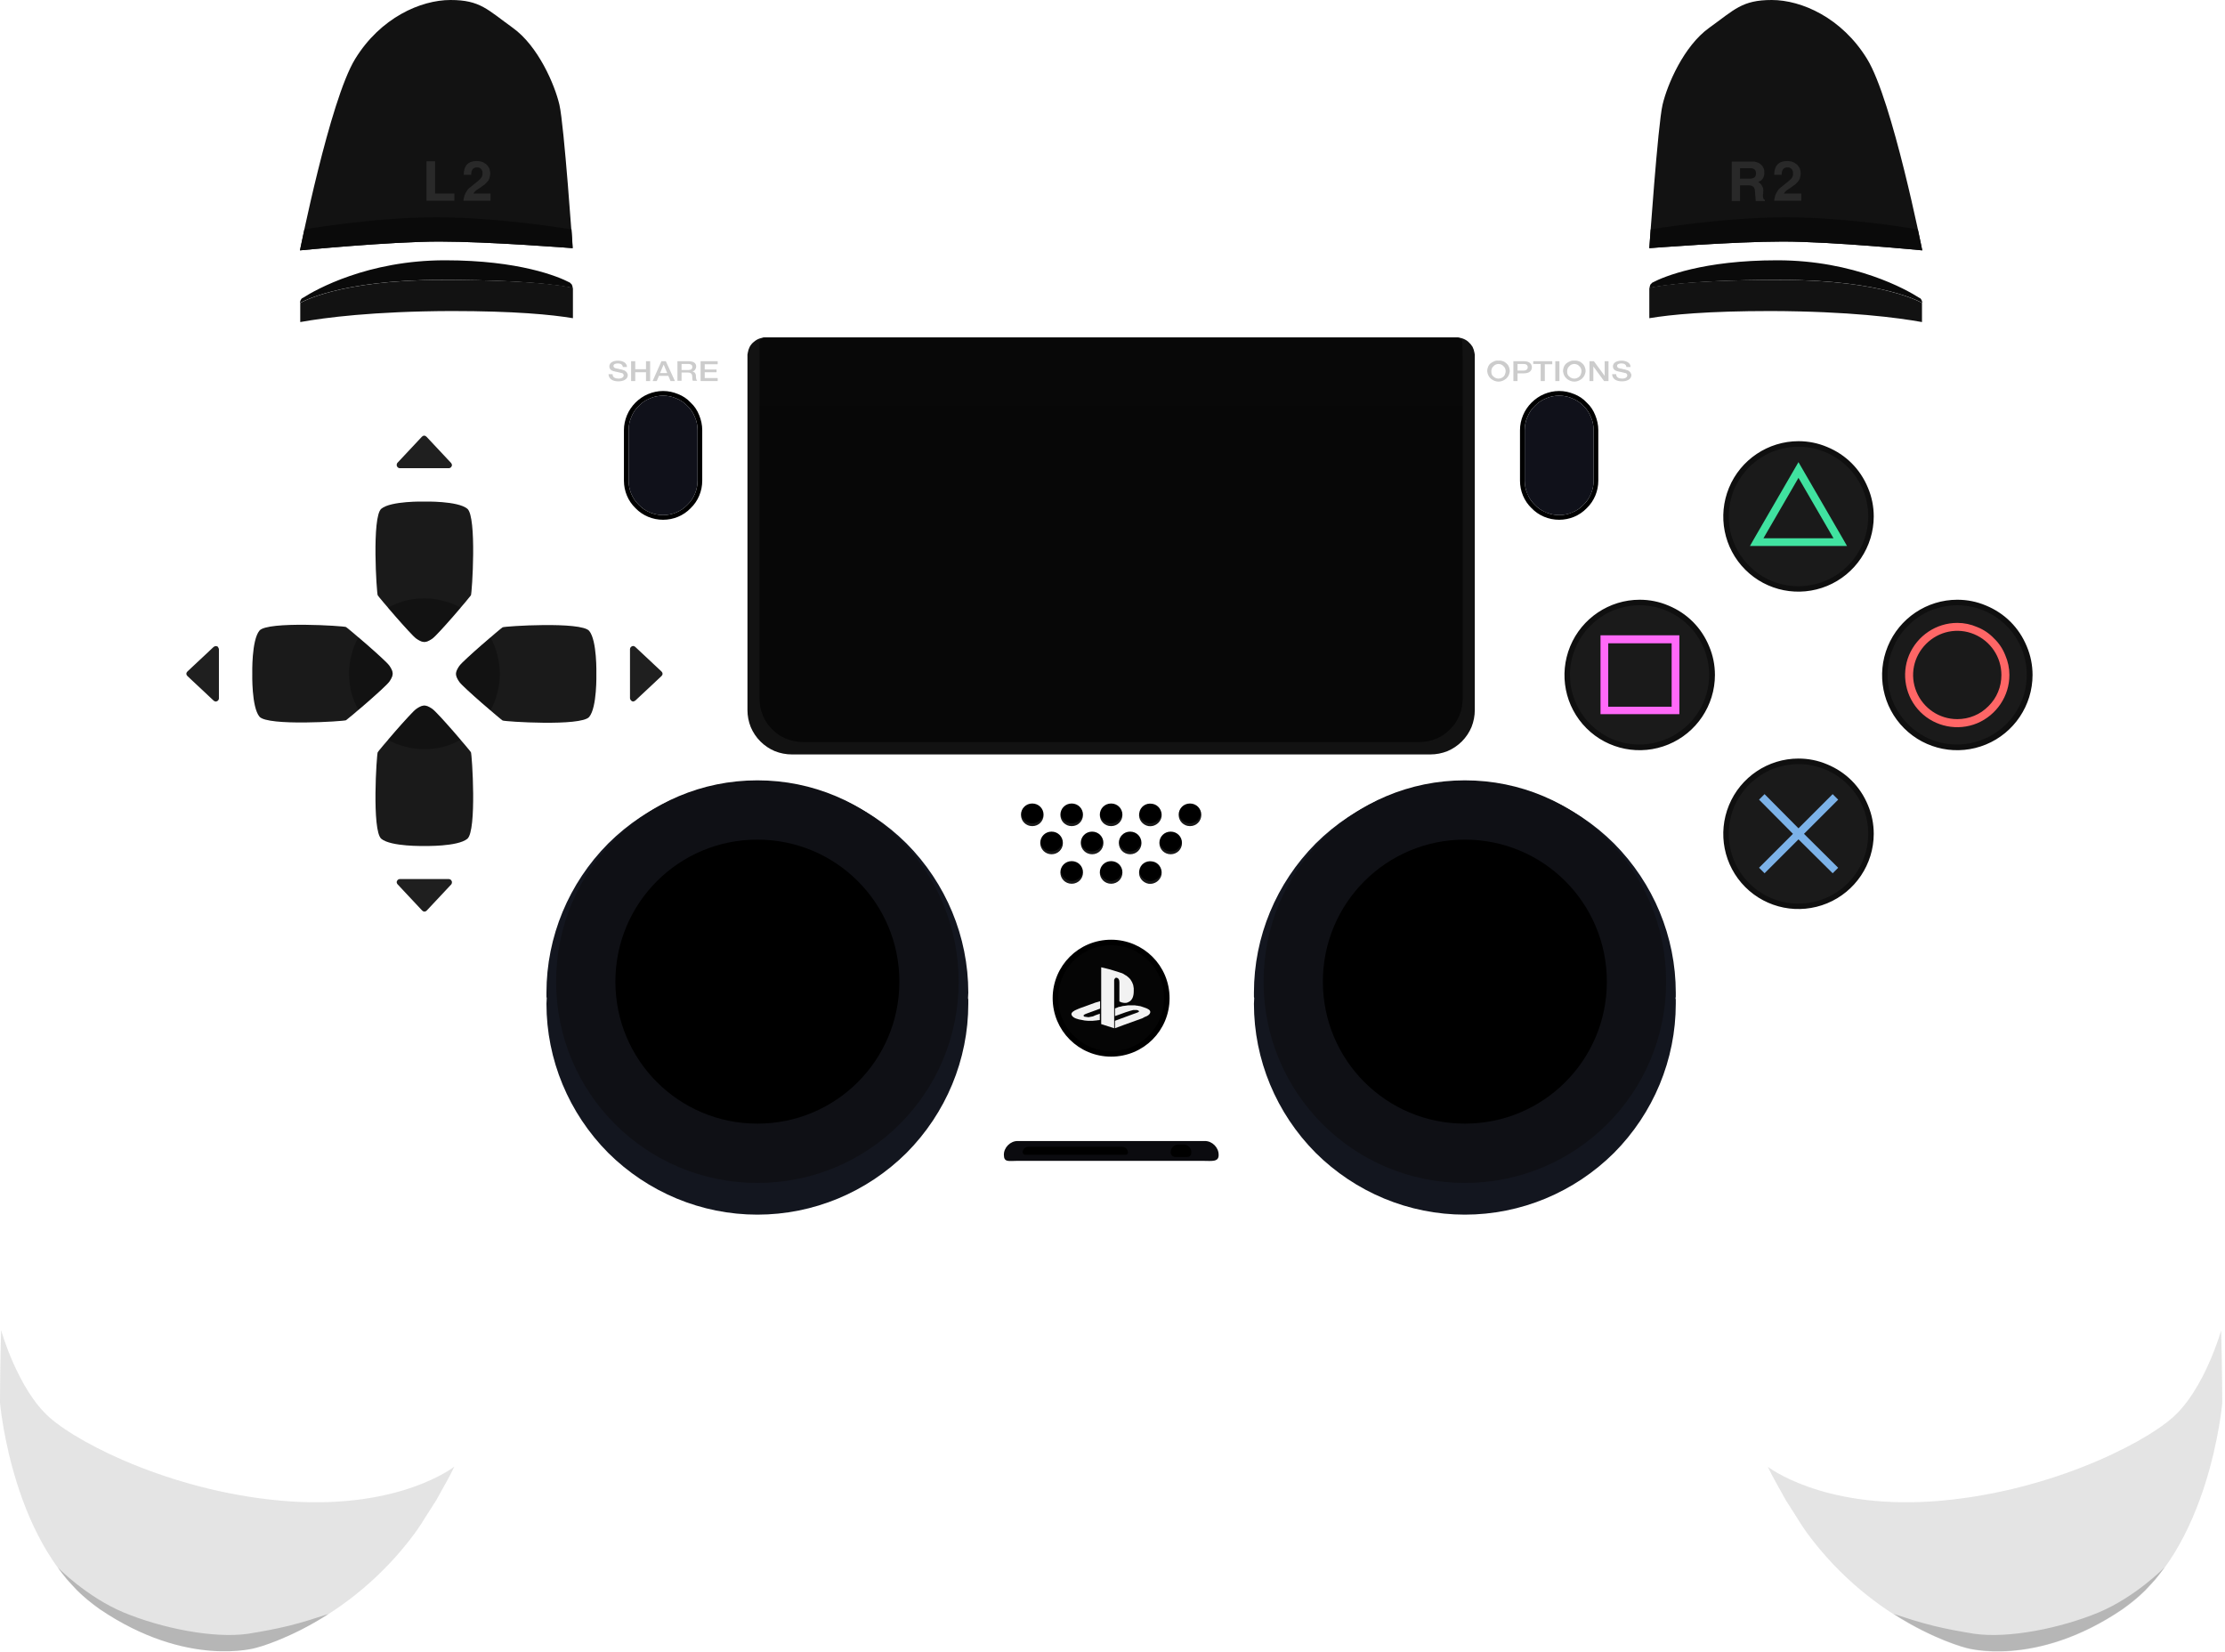 <svg version="1.2" xmlns="http://www.w3.org/2000/svg" viewBox="0 0 807 599" width="807" height="599">
	<title>base (1)-svg</title>
	<style>
		.s0 { fill: #ffffff } 
		.s1 { fill: #13161f } 
		.s2 { fill: #0f1015 } 
		.s3 { fill: #000000 } 
		.s4 { fill: #121212 } 
		.s5 { fill: #1f1f1f } 
		.s6 { opacity: .1;fill: #e6e6e6 } 
		.s7 { opacity: .1;fill: #000000 } 
		.s8 { opacity: .2;fill: #000000 } 
		.s9 { fill: #10111a } 
		.s10 { fill: #1a1a1a } 
		.s11 { opacity: .3;fill: #000000 } 
		.s12 { fill: #0b0b0f } 
		.s13 { fill: #080808 } 
		.s14 { fill: #0f0f0f } 
		.s15 { fill: #ff6666 } 
		.s16 { fill: #7cb2e8 } 
		.s17 { fill: #ff69f8 } 
		.s18 { fill: #40e2a0 } 
		.s19 { fill: #050505;stroke: #000000;stroke-width: 2 } 
		.s20 { fill: #f2f2f2 } 
		.s21 { fill: #0a0a0a } 
		.s22 { fill: #cccccc } 
	</style>
	<g id="Layer">
		<path id="Layer" class="s0" d="m801.3 418.6c-2.9-15.5-17.7-102.5-32-144.6-9.4-27.7-13.1-53-17-64.9-12-35.7-33-65.7-33-65.7 0 0-9.5-13.1-10.1-16.3-0.6-3.2-4.7-8.6-4.7-8.6 0 0-17.4-5.7-62.3-5.7-44.9 0-53.7 5-53.7 5q-0.6 0.7-1.3 1.4-0.7 0.6-1.4 1.3-0.8 0.6-1.6 1.1-0.8 0.5-1.6 1c-3.5 1.8-11.7 1.7-11.7 1.7h-33.4q-0.1 0-0.2 0-0.2 0-0.3 0-0.1 0.1-0.2 0.1-0.1 0.1-0.2 0.2-0.1 0.2-0.2 0.5-0.1 0.2-0.2 0.5-0.1 0.2-0.1 0.5-0.1 0.2-0.1 0.5h-266.1q0-0.3-0.1-0.5-0.1-0.3-0.1-0.5-0.1-0.3-0.2-0.5-0.1-0.3-0.2-0.5-0.1-0.1-0.2-0.2-0.1 0-0.2-0.1-0.1 0-0.3 0-0.1 0-0.2 0h-33.4c0 0-8.2 0.2-11.7-1.7q-0.8-0.5-1.6-1-0.8-0.5-1.6-1.1-0.7-0.6-1.4-1.3-0.7-0.7-1.3-1.4c-0.4-0.5-8.8-5-53.7-5-44.9 0-62.3 5.7-62.3 5.7 0 0-4.1 5.3-4.7 8.6-0.6 3.3-10.1 16.3-10.1 16.3 0 0-21 30-33 65.7-4 11.9-7.7 37.2-17 64.9-14.3 42.1-29.1 129.1-32 144.6-4.3 23.2-4.6 90.2-4.6 90.2 0 0 4.5 53.4 36.2 74.9 31.7 21.5 56.7 14 56.7 14 0 0 33.1-8.2 57.8-41.9 24.7-33.7 56.6-129.2 56.6-129.2q0.6-0.8 1.3-1.5 0.6-0.7 1.3-1.4 0.8-0.6 1.5-1.2 0.8-0.7 1.6-1.2 0.7-0.5 1.5-0.9 0.7-0.4 1.5-0.7 0.8-0.4 1.6-0.6 0.9-0.3 1.7-0.4l183.7 0.1 183.7-0.1q0.8 0.1 1.7 0.4 0.8 0.2 1.6 0.6 0.8 0.3 1.5 0.7 0.8 0.4 1.5 0.9 0.8 0.5 1.6 1.2 0.7 0.6 1.5 1.2 0.7 0.7 1.3 1.4 0.7 0.7 1.3 1.5c0.4 0.5 31.9 95.4 56.6 129.2 24.7 33.8 57.8 41.9 57.8 41.9 0 0 25 7.5 56.7-14 31.7-21.5 36.2-74.9 36.2-74.9 0 0-0.3-67-4.7-90.2z"/>
		<g id="Layer" style="opacity: .1">
			<path id="Layer" class="s0" d="m36.6 276c9.4-27.7 13.1-53 17-64.9 12-35.7 33-65.7 33-65.7 0 0 9.5-13.1 10.1-16.3 0.6-3.2 4.7-8.6 4.7-8.6 0 0 17.4-5.7 62.3-5.7 44.9 0 53.7 5 53.7 5q0.6 0.7 1.3 1.4 0.7 0.6 1.4 1.3 0.8 0.6 1.6 1.1 0.8 0.5 1.6 1c3.5 1.8 11.7 1.7 11.7 1.7h33.4q0.1 0 0.2 0 0.2 0 0.3 0 0.1 0.1 0.2 0.1 0.1 0.1 0.2 0.2 0.1 0.2 0.2 0.5 0.1 0.2 0.2 0.5 0.1 0.2 0.1 0.5 0.1 0.2 0.1 0.5h266.2q0-0.3 0.1-0.5 0.1-0.3 0.1-0.5 0.1-0.3 0.2-0.5 0.1-0.3 0.2-0.5 0.1-0.1 0.2-0.2 0.1 0 0.2-0.1 0.1 0 0.3 0 0.1 0 0.2 0h33.4c0 0 8.2 0.2 11.7-1.7q0.8-0.5 1.6-1 0.8-0.5 1.6-1.1 0.7-0.6 1.4-1.3 0.7-0.7 1.3-1.4c0.4-0.5 8.8-5 53.7-5 44.9 0 62.3 5.7 62.3 5.7 0 0 4.1 5.3 4.7 8.6 0.6 3.3 10.1 16.3 10.1 16.3 0 0 21 30 33 65.7 4 11.9 7.7 37.2 17 64.9 14.3 42.1 29.1 129.1 32 144.6 3.9 20.9 4.6 77.3 4.7 88.3v-0.1c0 0-0.3-66.9-4.7-90.1-2.9-15.5-17.7-102.5-32-144.6-9.4-27.7-13.1-53-17-64.9-12-35.7-33-65.7-33-65.7 0 0-9.5-13.1-10.1-16.3-0.6-3.2-4.7-8.6-4.7-8.6 0 0-17.4-5.7-62.3-5.7-44.9 0-53.7 5-53.7 5q-0.6 0.7-1.3 1.4-0.7 0.6-1.4 1.3-0.8 0.6-1.6 1.1-0.8 0.5-1.6 1c-3.5 1.8-11.7 1.7-11.7 1.7h-33.4q-0.1 0-0.2 0-0.2 0-0.3 0-0.1 0.1-0.2 0.1-0.1 0.1-0.2 0.2-0.1 0.2-0.2 0.5-0.1 0.2-0.2 0.5-0.1 0.2-0.1 0.5-0.1 0.2-0.1 0.5h-266.2q0-0.3-0.1-0.5-0.1-0.3-0.1-0.5-0.1-0.3-0.2-0.5-0.1-0.3-0.2-0.5-0.1-0.1-0.2-0.2-0.1 0-0.2-0.1-0.1 0-0.3 0-0.1 0-0.2 0h-33.4c0 0-8.2 0.2-11.7-1.7q-0.8-0.5-1.6-1-0.8-0.5-1.6-1.1-0.7-0.6-1.4-1.3-0.7-0.7-1.3-1.4c-0.4-0.5-8.8-5-53.7-5-44.9 0-62.3 5.7-62.3 5.7 0 0-4.1 5.3-4.7 8.6-0.6 3.3-10.1 16.3-10.1 16.3 0 0-21 30-33 65.7-4 11.9-7.7 37.2-17 64.9-14.3 42.1-29.1 129.1-32 144.6-4.3 23.1-4.6 90.1-4.6 90.1v0.1c0.1-10.9 0.7-67.4 4.7-88.3 2.9-15.4 17.6-102.5 31.9-144.6z"/>
		</g>
		<path id="Layer" class="s1" d="m351.2 360c0-20.3-8.1-39.7-22.4-54.1-14.4-14.3-33.8-22.4-54.1-22.4-20.3 0-39.7 8.1-54.1 22.4-14.3 14.4-22.4 33.8-22.4 54.1q0 0.3 0 0.5 0 0.3 0 0.5 0 0.3 0 0.5 0.1 0.3 0.1 0.5c0 0.7-0.1 1.3-0.1 2 0 20.3 8.1 39.7 22.4 54.1 14.4 14.3 33.8 22.4 54.1 22.4 20.3 0 39.7-8.1 54.1-22.4 14.3-14.4 22.4-33.8 22.4-54.1q0-0.3 0-0.5 0-0.3 0-0.5 0-0.3 0-0.5-0.1-0.3-0.1-0.5c0-0.7 0.1-1.4 0.1-2z"/>
		<path id="Layer" class="s2" d="m274.7 429c-40.4 0-73-32.6-73-73 0-40.4 32.6-73 73-73 40.4 0 73 32.6 73 73 0 40.4-32.6 73-73 73z"/>
		<path id="Layer" class="s3" d="m274.7 407.5c-28.5 0-51.5-23-51.5-51.5 0-28.5 23-51.5 51.5-51.5 28.5 0 51.5 23 51.5 51.5 0 28.5-23 51.5-51.5 51.5z"/>
		<path id="Layer" class="s1" d="m607.8 360c0-20.3-8.1-39.7-22.4-54.1-14.4-14.3-33.8-22.4-54.1-22.4-20.3 0-39.7 8.1-54.1 22.4-14.3 14.4-22.4 33.8-22.4 54.1q0 0.3 0 0.5 0 0.3 0 0.5 0 0.3 0 0.5 0.1 0.3 0.1 0.5c0 0.7-0.1 1.3-0.1 2 0 20.3 8.1 39.7 22.4 54.1 14.4 14.3 33.8 22.4 54.1 22.4 20.3 0 39.7-8.1 54.1-22.4 14.3-14.4 22.4-33.8 22.4-54.1q0-0.3 0-0.5 0-0.3 0-0.5 0-0.3 0-0.5-0.1-0.3-0.1-0.5 0-0.2 0.1-0.5 0-0.2 0-0.5 0-0.2 0-0.5 0-0.2 0-0.5z"/>
		<path id="Layer" class="s2" d="m531.3 429c-40.4 0-73-32.6-73-73 0-40.4 32.6-73 73-73 40.4 0 73 32.6 73 73 0 40.4-32.6 73-73 73z"/>
		<path id="Layer" class="s3" d="m531.3 407.5c-28.5 0-51.5-23-51.5-51.5 0-28.5 23-51.5 51.5-51.5 28.5 0 51.5 23 51.5 51.5 0 28.5-23 51.5-51.5 51.5z"/>
		<path id="Layer" class="s4" d="m534.8 128q-0.2-1.2-0.7-2.2-0.6-1-1.5-1.8-0.9-0.8-2-1.2-1.1-0.4-2.3-0.4h-250.6q-1.2 0-2.3 0.4-1.1 0.4-2 1.2-0.9 0.7-1.5 1.8-0.5 1-0.7 2.2 0 0.3-0.1 0.5 0 0.3 0 0.5 0 0.3 0 0.6 0 0.2 0 0.5v127.4c0 2.1 0.4 4.2 1.2 6.2 0.8 1.9 2 3.7 3.5 5.2 1.5 1.5 3.3 2.7 5.2 3.5 2 0.8 4.1 1.2 6.2 1.2h231.6c2.1 0 4.2-0.4 6.2-1.2 1.9-0.8 3.7-2 5.2-3.5 1.5-1.5 2.7-3.3 3.5-5.2 0.8-2 1.2-4.1 1.2-6.2v-127.4q0-0.3 0-0.5 0-0.3 0-0.6 0-0.2 0-0.5-0.1-0.2-0.1-0.5z"/>
		<filter id="f0">
			<feFlood flood-color="#cdcaca" flood-opacity="1" />
			<feBlend mode="normal" in2="SourceGraphic"/>
			<feComposite in2="SourceAlpha" operator="in" />
		</filter>
		<g id="Layer" filter="url(#f0)">
			<path id="Layer" class="s5" d="m230.4 254.1l9.5-8.9q0.2-0.2 0.3-0.4 0.1-0.2 0.1-0.4 0-0.3-0.1-0.5-0.1-0.2-0.3-0.4l-9.5-8.9q-0.2-0.2-0.6-0.3-0.3-0.1-0.6 0.1-0.3 0.1-0.5 0.4-0.2 0.3-0.2 0.6v17.8q0 0.3 0.2 0.6 0.2 0.3 0.5 0.5 0.3 0.1 0.6 0.1 0.3-0.1 0.6-0.3z"/>
			<path id="Layer" class="s5" d="m145 169.8h17.8q0.3 0 0.6-0.2 0.3-0.2 0.4-0.5 0.2-0.3 0.1-0.6-0.1-0.4-0.3-0.6l-8.9-9.5q-0.2-0.2-0.4-0.3-0.2-0.1-0.4-0.1-0.3 0-0.5 0.1-0.2 0.1-0.4 0.3l-8.9 9.5q-0.2 0.3-0.2 0.6-0.1 0.3 0.1 0.6 0.1 0.3 0.4 0.5 0.3 0.2 0.6 0.2z"/>
			<path id="Layer" class="s5" d="m77.5 234.6l-9.5 8.9q-0.2 0.2-0.3 0.4-0.1 0.2-0.1 0.4 0 0.3 0.1 0.5 0.1 0.2 0.3 0.4l9.5 8.9q0.2 0.2 0.6 0.3 0.3 0.1 0.6-0.1 0.3-0.1 0.5-0.4 0.2-0.3 0.2-0.6v-17.8q0-0.3-0.2-0.6-0.1-0.3-0.4-0.5-0.4-0.1-0.7-0.1-0.3 0.1-0.6 0.3z"/>
			<path id="Layer" class="s5" d="m162.8 318.8h-17.8q-0.3 0-0.6 0.2-0.3 0.2-0.4 0.5-0.2 0.3-0.1 0.6 0.1 0.4 0.3 0.6l8.9 9.5q0.2 0.2 0.4 0.3 0.2 0.1 0.4 0.1 0.3 0 0.5-0.1 0.2-0.1 0.4-0.3l8.9-9.5q0.2-0.3 0.2-0.6 0.1-0.3-0.1-0.6-0.1-0.3-0.4-0.5-0.3-0.2-0.6-0.2z"/>
		</g>
	</g>
	<g id="Layer">
		<g id="Layer">
			<path id="Layer" class="s6" d="m105.2 544.5c-40.5-2.8-75.8-20.3-87.3-30.5-11.5-10.2-17.5-31.6-17.5-31.6-0.4 15-0.4 26.3-0.4 26.3 0 0 4.5 53.4 36.2 74.9 31.7 21.5 56.7 14 56.7 14 0 0 33.1-8.2 57.8-41.9q2-2.8 3.8-5.8 1.9-2.9 3.7-5.8 1.7-3 3.4-6.1 1.7-3 3.2-6.1c-0.1 0-19.2 15.3-59.6 12.6z"/>
			<path id="Layer" class="s7" d="m105.2 544.5c-40.5-2.8-75.8-20.3-87.3-30.5-11.5-10.2-17.5-31.6-17.5-31.6-0.4 15-0.4 26.3-0.4 26.3 0 0 4.5 53.4 36.2 74.9 31.7 21.5 56.7 14 56.7 14 0 0 33.1-8.2 57.8-41.9q2-2.8 3.8-5.8 1.9-2.9 3.7-5.8 1.7-3 3.4-6.1 1.7-3 3.2-6.1c-0.1 0-19.2 15.3-59.6 12.6z"/>
			<path id="Layer" class="s8" d="m90 592.5c-12.5 1.8-31.3-2-45.1-7.7-13.6-5.7-24-16.4-24-16.4q1.6 2.2 3.3 4.3 1.8 2 3.7 4 1.9 1.9 4 3.6 2.1 1.7 4.3 3.3c31.7 21.5 56.7 14 56.7 14 0 0 11.7-2.9 26.3-12.3q-3.6 1.2-7.2 2.3-3.6 1.1-7.2 2-3.7 0.9-7.4 1.6-3.7 0.7-7.4 1.3z"/>
		</g>
		<g id="Layer">
			<path id="Layer" class="s6" d="m700.8 544.5c40.5-2.8 75.8-20.3 87.3-30.5 11.5-10.2 17.5-31.5 17.5-31.5 0.4 15 0.4 26.3 0.4 26.3 0 0-4.5 53.4-36.2 74.9-31.7 21.5-56.7 14-56.7 14 0 0-33.1-8.2-57.8-41.9q-2-2.8-3.8-5.8-1.9-2.9-3.7-5.8-1.7-3-3.4-6.1-1.7-3-3.2-6.1c0.1-0.1 19.2 15.2 59.6 12.5z"/>
			<path id="Layer" class="s7" d="m700.8 544.5c40.5-2.8 75.8-20.3 87.3-30.5 11.5-10.2 17.5-31.5 17.5-31.5 0.4 15 0.4 26.3 0.4 26.3 0 0-4.5 53.4-36.2 74.9-31.7 21.5-56.7 14-56.7 14 0 0-33.1-8.2-57.8-41.9q-2-2.8-3.8-5.8-1.9-2.9-3.7-5.8-1.7-3-3.4-6.1-1.7-3-3.2-6.1c0.1-0.1 19.2 15.2 59.6 12.5z"/>
			<path id="Layer" class="s8" d="m716 592.5c12.5 1.8 31.3-2 45.1-7.7 13.6-5.7 24-16.4 24-16.4q-1.6 2.2-3.3 4.3-1.8 2-3.7 4-1.9 1.9-4 3.6-2.1 1.7-4.3 3.3c-31.7 21.5-56.7 14-56.7 14 0 0-11.7-2.9-26.3-12.3q3.6 1.2 7.2 2.3 3.6 1.1 7.2 2 3.7 0.9 7.4 1.6 3.7 0.7 7.4 1.3z"/>
		</g>
		<g id="Layer">
			<path id="Layer" fill-rule="evenodd" class="s3" d="m245.9 142.9c1.8 0.7 3.3 1.7 4.6 3.1 1.4 1.3 2.4 2.8 3.1 4.6 0.7 1.7 1.1 3.5 1.1 5.4v18.3c0 3.8-1.5 7.4-4.2 10-2.6 2.7-6.2 4.2-10 4.2-3.8 0-7.4-1.5-10-4.2-2.7-2.6-4.2-6.2-4.2-10v-18.3c0-1.9 0.4-3.7 1.1-5.4 0.7-1.7 1.8-3.3 3.1-4.6 1.3-1.3 2.9-2.4 4.6-3.1 1.7-0.7 3.5-1.1 5.4-1.1 1.9 0 3.7 0.4 5.4 1.1zm-10.2 1.6c-1.5 0.6-2.9 1.5-4 2.7-1.2 1.1-2.1 2.5-2.7 4-0.7 1.5-1 3.2-1 4.8v18.3c0 3.3 1.3 6.5 3.7 8.8 2.3 2.4 5.5 3.7 8.8 3.7 3.3 0 6.5-1.3 8.8-3.7 2.4-2.3 3.7-5.5 3.7-8.8v-18.3c0-1.6-0.3-3.3-1-4.8-0.6-1.5-1.5-2.9-2.7-4-1.1-1.2-2.5-2.1-4-2.7-1.5-0.7-3.2-1-4.8-1-1.6 0-3.3 0.3-4.8 1z"/>
			<path id="Layer" class="s9" d="m240.5 143.5c-1.6 0-3.3 0.3-4.8 1-1.5 0.6-2.9 1.5-4 2.7-1.2 1.1-2.1 2.5-2.7 4-0.7 1.5-1 3.2-1 4.8v18.3c0 3.3 1.3 6.5 3.7 8.8 2.3 2.4 5.5 3.7 8.8 3.7 3.3 0 6.5-1.3 8.8-3.7 2.4-2.3 3.7-5.5 3.7-8.8v-18.3c0-1.6-0.3-3.3-1-4.8-0.6-1.5-1.5-2.9-2.7-4-1.1-1.2-2.5-2.1-4-2.7-1.5-0.7-3.2-1-4.8-1z"/>
		</g>
		<g id="Layer">
			<path id="Layer" fill-rule="evenodd" class="s3" d="m570.9 142.9c1.8 0.7 3.3 1.7 4.6 3.1 1.4 1.3 2.4 2.8 3.1 4.6 0.7 1.7 1.1 3.5 1.1 5.4v18.3c0 3.8-1.5 7.4-4.2 10-2.6 2.7-6.2 4.2-10 4.2-3.8 0-7.4-1.5-10-4.2-2.7-2.6-4.2-6.2-4.2-10v-18.3c0-1.9 0.4-3.7 1.1-5.4 0.7-1.7 1.8-3.3 3.1-4.6 1.3-1.3 2.9-2.4 4.6-3.1 1.7-0.7 3.5-1.1 5.4-1.1 1.9 0 3.7 0.4 5.4 1.1zm-10.2 1.6c-1.5 0.6-2.9 1.5-4 2.7-1.2 1.1-2.1 2.5-2.7 4-0.7 1.5-1 3.2-1 4.8v18.3c0 1.6 0.3 3.3 1 4.8 0.6 1.5 1.5 2.9 2.7 4 1.1 1.2 2.5 2.1 4 2.7 1.5 0.7 3.2 1 4.8 1 1.6 0 3.3-0.3 4.8-1 1.5-0.6 2.9-1.5 4-2.7 1.2-1.1 2.1-2.5 2.7-4 0.7-1.5 1-3.2 1-4.8v-18.3c0-1.6-0.3-3.3-1-4.8-0.6-1.5-1.5-2.9-2.7-4-1.1-1.2-2.5-2.1-4-2.7-1.5-0.7-3.2-1-4.8-1-1.6 0-3.3 0.3-4.8 1z"/>
			<path id="Layer" class="s9" d="m565.5 143.5c-1.6 0-3.3 0.3-4.8 1-1.5 0.6-2.9 1.5-4 2.7-1.2 1.1-2.1 2.5-2.7 4-0.7 1.5-1 3.2-1 4.8v18.3c0 3.3 1.3 6.5 3.7 8.8 2.3 2.4 5.5 3.7 8.8 3.7 3.3 0 6.5-1.3 8.8-3.7 2.4-2.3 3.7-5.5 3.7-8.8v-18.3c0-1.6-0.3-3.3-1-4.8-0.6-1.5-1.5-2.9-2.7-4-1.1-1.2-2.5-2.1-4-2.7-1.5-0.7-3.2-1-4.8-1z"/>
		</g>
		<g id="Layer">
			<g id="Layer">
				<path id="Layer" class="s10" d="m141.2 247.2c1.4-2 1.2-2.9 1.2-2.9 0 0 0.2-0.9-1.2-2.9-1.4-2-15-13.6-15.7-14-0.7-0.4-28.5-2.2-31.4 1.3-2.9 3.5-2.6 15.6-2.6 15.6 0 0-0.3 12.1 2.6 15.6 2.9 3.5 30.7 1.7 31.4 1.3 0.7-0.4 14.3-12 15.7-14z"/>
				<path id="Layer" class="s11" d="m141.2 247.2c1.4-2 1.2-2.9 1.2-2.9 0 0 0.2-0.9-1.2-2.9-0.9-1.3-6.9-6.6-11.2-10.3q-0.8 1.5-1.5 3.1-0.6 1.6-1 3.3-0.5 1.7-0.7 3.4-0.2 1.7-0.2 3.4 0 1.7 0.2 3.4 0.2 1.7 0.6 3.4 0.5 1.7 1.1 3.3 0.7 1.6 1.5 3.1c4.3-3.7 10.3-9 11.2-10.3z"/>
			</g>
			<g id="Layer">
				<path id="Layer" class="s10" d="m151 231.6c2 1.4 2.9 1.2 2.9 1.2 0 0 0.9 0.2 2.9-1.2 2-1.4 13.6-15 14-15.7 0.4-0.7 2.2-28.5-1.3-31.4-3.5-2.9-15.6-2.6-15.6-2.6 0 0-12.1-0.3-15.6 2.6-3.5 2.9-1.7 30.7-1.3 31.4 0.4 0.7 12 14.3 14 15.7z"/>
				<path id="Layer" class="s11" d="m151 231.6c2 1.4 2.9 1.2 2.9 1.2 0 0 0.9 0.2 2.9-1.2 1.3-0.9 6.6-6.9 10.3-11.2q-1.5-0.8-3.1-1.5-1.6-0.6-3.3-1-1.7-0.5-3.4-0.7-1.7-0.2-3.4-0.2-1.7 0-3.4 0.2-1.7 0.2-3.4 0.6-1.7 0.5-3.3 1.1-1.6 0.7-3.1 1.5c3.8 4.3 9 10.3 10.3 11.2z"/>
			</g>
			<g id="Layer">
				<path id="Layer" class="s10" d="m213.7 228.8c-2.9-3.5-30.7-1.7-31.4-1.3-0.7 0.4-14.3 12-15.7 14-1.4 2-1.2 2.9-1.2 2.9 0 0-0.2 0.9 1.2 2.9 1.4 2 15 13.6 15.7 14 0.7 0.4 28.5 2.2 31.4-1.3 2.9-3.5 2.6-15.6 2.6-15.6 0 0 0.3-12.1-2.6-15.6z"/>
				<path id="Layer" class="s11" d="m177.9 231.2c-4.3 3.7-10.3 9-11.2 10.3-1.4 2-1.2 2.9-1.2 2.9 0 0-0.2 0.9 1.2 2.9 0.9 1.3 6.9 6.6 11.2 10.3q1.7-3 2.5-6.4 0.9-3.3 0.9-6.8 0-3.5-0.9-6.8-0.8-3.4-2.5-6.4z"/>
			</g>
			<g id="Layer">
				<path id="Layer" class="s10" d="m156.8 257.1c-2-1.4-2.9-1.2-2.9-1.2 0 0-0.9-0.2-2.9 1.2-2 1.4-13.6 15-14 15.7-0.4 0.7-2.2 28.5 1.3 31.4 3.5 2.9 15.6 2.6 15.6 2.6 0 0 12.1 0.3 15.6-2.6 3.5-2.9 1.7-30.7 1.3-31.4-0.4-0.7-12-14.3-14-15.7z"/>
				<path id="Layer" class="s11" d="m156.8 257.1c-2-1.4-2.9-1.2-2.9-1.2 0 0-0.9-0.2-2.9 1.2-1.3 0.9-6.6 6.9-10.3 11.2q1.5 0.8 3.1 1.5 1.6 0.6 3.3 1 1.7 0.5 3.4 0.7 1.7 0.2 3.4 0.2 1.7 0 3.4-0.2 1.7-0.2 3.4-0.6 1.7-0.5 3.3-1.1 1.6-0.7 3.1-1.5c-3.7-4.3-9-10.3-10.3-11.2z"/>
			</g>
		</g>
	</g>
	<g id="Layer">
		<g id="Layer">
			<path id="Layer" class="s3" d="m403 320.5c-2.3 0-4.1-1.8-4.1-4.1 0-2.3 1.8-4.1 4.1-4.1 2.3 0 4.1 1.8 4.1 4.1 0 2.3-1.8 4.1-4.1 4.1z"/>
			<path id="Layer" class="s3" d="m403 299.6c-2.3 0-4.1-1.8-4.1-4.1 0-2.3 1.8-4.1 4.1-4.1 2.3 0 4.1 1.8 4.1 4.1 0 2.3-1.8 4.1-4.1 4.1z"/>
			<path id="Layer" class="s3" d="m396.1 309.8c-2.3 0-4.1-1.8-4.1-4.1 0-2.3 1.8-4.1 4.1-4.1 2.3 0 4.1 1.8 4.1 4.1 0 2.3-1.8 4.1-4.1 4.1z"/>
			<path id="Layer" class="s3" d="m381.4 309.8c-2.3 0-4.1-1.8-4.1-4.1 0-2.3 1.8-4.1 4.1-4.1 2.3 0 4.1 1.8 4.1 4.1 0 2.3-1.8 4.1-4.1 4.1z"/>
			<path id="Layer" class="s3" d="m388.7 320.5c-2.3 0-4.1-1.8-4.1-4.1 0-2.3 1.8-4.1 4.1-4.1 2.3 0 4.1 1.8 4.1 4.1 0 2.3-1.8 4.1-4.1 4.1z"/>
			<path id="Layer" class="s3" d="m388.7 299.6c-2.3 0-4.1-1.8-4.1-4.1 0-2.3 1.8-4.1 4.1-4.1 2.3 0 4.1 1.8 4.1 4.1 0 2.3-1.8 4.1-4.1 4.1z"/>
			<path id="Layer" class="s3" d="m374.4 299.6c-2.3 0-4.1-1.8-4.1-4.1 0-2.3 1.8-4.1 4.1-4.1 2.3 0 4.1 1.8 4.1 4.1 0 2.3-1.8 4.1-4.1 4.1z"/>
		</g>
		<g id="Layer">
			<path id="Layer" class="s3" d="m409.9 309.8c-2.3 0-4.1-1.8-4.1-4.1 0-2.3 1.8-4.1 4.1-4.1 2.3 0 4.1 1.8 4.1 4.1 0 2.3-1.8 4.1-4.1 4.1z"/>
			<path id="Layer" class="s3" d="m424.6 309.8c-2.3 0-4.1-1.8-4.1-4.1 0-2.3 1.8-4.1 4.1-4.1 2.3 0 4.1 1.8 4.1 4.1 0 2.3-1.8 4.1-4.1 4.1z"/>
			<path id="Layer" class="s3" d="m421.3 317.1c-0.4 2.2-2.5 3.7-4.7 3.4-2.3-0.4-3.8-2.5-3.4-4.7 0.3-2.3 2.4-3.8 4.7-3.4 2.2 0.3 3.7 2.4 3.4 4.7z"/>
			<path id="Layer" class="s3" d="m421.3 296.2c-0.4 2.2-2.5 3.7-4.7 3.4-2.3-0.4-3.8-2.5-3.4-4.7 0.3-2.3 2.4-3.8 4.7-3.4 2.2 0.3 3.7 2.4 3.4 4.7z"/>
			<path id="Layer" class="s3" d="m431.6 299.6c-2.3 0-4.1-1.8-4.1-4.1 0-2.3 1.8-4.1 4.1-4.1 2.3 0 4.1 1.8 4.1 4.1 0 2.3-1.8 4.1-4.1 4.1z"/>
		</g>
	</g>
	<g id="Layer" style="opacity: .1">
		<path id="Layer" class="s0" d="m403 319.5q-0.8 0-1.5-0.3-0.7-0.2-1.2-0.7-0.6-0.5-0.9-1.2-0.4-0.7-0.5-1.4c0 0.2-0.1 0.3-0.1 0.5 0 1.1 0.4 2.1 1.2 2.9 0.8 0.8 1.8 1.2 2.9 1.2 1.1 0 2.1-0.4 2.9-1.2 0.8-0.8 1.2-1.8 1.2-2.9q0-0.1 0-0.1 0-0.1 0-0.2 0 0 0-0.1-0.1 0-0.1-0.1 0 0.7-0.4 1.4-0.3 0.7-0.8 1.2-0.6 0.5-1.3 0.7-0.7 0.3-1.4 0.3z"/>
		<path id="Layer" class="s0" d="m403 299.6q0.8 0 1.6-0.3 0.7-0.3 1.3-0.9 0.6-0.6 0.9-1.3 0.3-0.8 0.3-1.6 0-0.1 0-0.1 0-0.1 0-0.2 0 0 0-0.1-0.1 0-0.1-0.1-0.1 0.7-0.4 1.4-0.4 0.7-1 1.2-0.5 0.5-1.2 0.7-0.7 0.3-1.5 0.3-0.8 0-1.5-0.3-0.7-0.2-1.2-0.7-0.6-0.5-0.9-1.2-0.4-0.7-0.5-1.4c0 0.2-0.1 0.3-0.1 0.5q0.1 0.8 0.4 1.6 0.4 0.7 1 1.3 0.6 0.5 1.3 0.9 0.8 0.3 1.6 0.3z"/>
		<path id="Layer" class="s0" d="m400.2 305.7q0-0.1 0-0.1 0-0.1 0-0.2 0 0 0-0.1-0.1 0-0.1-0.1-0.1 0.7-0.4 1.4-0.4 0.7-1 1.2-0.5 0.5-1.2 0.7-0.7 0.3-1.5 0.3-0.8 0-1.5-0.3-0.7-0.2-1.2-0.7-0.6-0.5-0.9-1.2-0.4-0.7-0.5-1.4c0 0.2-0.1 0.3-0.1 0.5q0 0.8 0.3 1.6 0.3 0.7 0.9 1.3 0.6 0.6 1.3 0.9 0.8 0.3 1.6 0.3 0.8 0 1.6-0.3 0.8-0.3 1.4-0.8 0.6-0.6 1-1.4 0.3-0.8 0.3-1.6z"/>
		<path id="Layer" class="s0" d="m385.4 305.2q-0.1 0.7-0.4 1.4-0.4 0.7-1 1.2-0.5 0.5-1.2 0.7-0.7 0.3-1.5 0.3-0.8 0-1.5-0.3-0.7-0.2-1.2-0.7-0.6-0.5-0.9-1.2-0.4-0.7-0.5-1.4c0 0.2-0.1 0.3-0.1 0.5 0 1.1 0.4 2.1 1.2 2.9 0.8 0.8 1.8 1.2 2.9 1.2 1.1 0 2.1-0.4 2.9-1.2 0.8-0.8 1.2-1.8 1.2-2.9 0.2-0.2 0.2-0.3 0.1-0.5z"/>
		<path id="Layer" class="s0" d="m388.8 319.5q-0.8 0-1.5-0.3-0.7-0.2-1.2-0.7-0.6-0.5-0.9-1.2-0.4-0.7-0.5-1.4c0 0.2-0.1 0.3-0.1 0.5 0 1.1 0.4 2.1 1.2 2.9 0.8 0.8 1.8 1.2 2.9 1.2 1.1 0 2.1-0.4 2.9-1.2 0.8-0.8 1.2-1.8 1.2-2.9q0-0.1 0-0.1 0-0.1 0-0.2 0 0 0-0.1-0.1 0-0.1-0.1 0 0.7-0.4 1.4-0.3 0.7-0.8 1.2-0.6 0.5-1.3 0.7-0.7 0.3-1.4 0.3z"/>
		<path id="Layer" class="s0" d="m388.8 299.6q0.8 0 1.6-0.3 0.7-0.3 1.3-0.9 0.6-0.6 0.9-1.3 0.3-0.8 0.3-1.6 0-0.1 0-0.1 0-0.1 0-0.2 0 0 0-0.1-0.1 0-0.1-0.1-0.1 0.7-0.4 1.4-0.4 0.7-1 1.2-0.5 0.5-1.2 0.7-0.7 0.3-1.5 0.3-0.8 0-1.5-0.3-0.7-0.2-1.2-0.7-0.6-0.5-0.9-1.2-0.4-0.7-0.5-1.4c0 0.2-0.1 0.3-0.1 0.5q0.1 0.8 0.4 1.6 0.3 0.7 0.9 1.3 0.6 0.6 1.4 0.9 0.8 0.3 1.6 0.3z"/>
		<path id="Layer" class="s0" d="m378.6 295.5q0-0.1 0-0.1 0-0.1 0-0.2 0 0 0-0.1-0.1 0-0.1-0.1-0.1 0.7-0.4 1.4-0.4 0.7-1 1.2-0.5 0.5-1.2 0.7-0.7 0.3-1.5 0.3-0.8 0-1.5-0.3-0.7-0.2-1.2-0.7-0.6-0.5-0.9-1.2-0.4-0.7-0.5-1.4c0 0.2-0.1 0.3-0.1 0.5q0 0.8 0.3 1.6 0.3 0.7 0.9 1.3 0.6 0.6 1.3 0.9 0.8 0.3 1.6 0.3 0.8 0 1.6-0.3 0.8-0.3 1.4-0.9 0.6-0.5 0.9-1.3 0.4-0.8 0.4-1.6z"/>
		<path id="Layer" class="s0" d="m414 305.2q-0.1 0.7-0.4 1.4-0.4 0.7-1 1.2-0.5 0.5-1.2 0.7-0.7 0.3-1.5 0.3-0.8 0-1.5-0.3-0.7-0.2-1.2-0.7-0.6-0.5-0.9-1.2-0.4-0.7-0.5-1.4c0 0.2-0.1 0.3-0.1 0.5 0 1.1 0.4 2.1 1.2 2.9 0.8 0.8 1.8 1.2 2.9 1.2 1.1 0 2.1-0.4 2.9-1.2 0.8-0.8 1.2-1.8 1.2-2.9 0.2-0.2 0.1-0.3 0.1-0.5z"/>
		<path id="Layer" class="s0" d="m424.6 308.8q-0.8 0-1.5-0.3-0.7-0.2-1.2-0.7-0.6-0.5-0.9-1.2-0.4-0.7-0.5-1.4c0 0.2-0.1 0.3-0.1 0.5 0 1.1 0.4 2.1 1.2 2.9 0.8 0.8 1.8 1.2 2.9 1.2 1.1 0 2.1-0.4 2.9-1.2 0.8-0.8 1.2-1.8 1.2-2.9q0-0.1 0-0.1 0-0.1 0-0.2 0 0 0-0.1-0.1 0-0.1-0.1 0 0.7-0.3 1.4-0.3 0.7-0.9 1.2-0.5 0.5-1.2 0.8-0.8 0.2-1.5 0.2z"/>
		<path id="Layer" class="s0" d="m417.3 319.5q-0.8 0-1.5-0.3-0.7-0.2-1.2-0.7-0.6-0.5-0.9-1.2-0.4-0.7-0.5-1.4c0 0.2-0.1 0.3-0.1 0.5 0 1.1 0.4 2.1 1.2 2.9 0.8 0.8 1.8 1.2 2.9 1.2 1.1 0 2.1-0.4 2.9-1.2 0.8-0.8 1.2-1.8 1.2-2.9q0-0.1 0-0.1 0-0.1 0-0.2 0 0 0-0.1-0.1 0-0.1-0.1 0 0.7-0.4 1.4-0.3 0.7-0.8 1.2-0.6 0.5-1.3 0.7-0.7 0.3-1.4 0.3z"/>
		<path id="Layer" class="s0" d="m417.3 299.6q0.8 0 1.6-0.3 0.7-0.3 1.3-0.9 0.6-0.6 0.9-1.3 0.3-0.8 0.3-1.6 0-0.1 0-0.1 0-0.1 0-0.2 0 0 0-0.1-0.1 0-0.1-0.1-0.1 0.7-0.4 1.4-0.4 0.7-1 1.2-0.5 0.5-1.2 0.7-0.7 0.3-1.5 0.3-0.8 0-1.5-0.3-0.7-0.2-1.2-0.7-0.6-0.5-0.9-1.2-0.4-0.7-0.5-1.4c0 0.2-0.1 0.3-0.1 0.5q0.1 0.8 0.4 1.6 0.3 0.7 0.9 1.3 0.6 0.6 1.4 0.9 0.8 0.3 1.6 0.3z"/>
		<path id="Layer" class="s0" d="m431.6 298.6q-0.8 0-1.5-0.3-0.7-0.2-1.2-0.7-0.6-0.5-0.9-1.2-0.4-0.7-0.5-1.4c0 0.2-0.1 0.3-0.1 0.5 0 1.1 0.4 2.1 1.2 2.9 0.8 0.8 1.8 1.2 2.9 1.2 1.1 0 2.1-0.4 2.9-1.2 0.8-0.8 1.2-1.8 1.2-2.9q0-0.1 0-0.1 0-0.1 0-0.2 0 0 0-0.1-0.1 0-0.1-0.1 0 0.7-0.4 1.4-0.3 0.7-0.8 1.2-0.6 0.5-1.3 0.7-0.7 0.3-1.4 0.3z"/>
	</g>
	<path id="Layer" class="s12" d="m436.6 421h-67.9c-2.8 0-4.6 0.6-4.6-2.2q0-1 0.4-1.9 0.4-0.9 1.1-1.6 0.7-0.7 1.6-1.1 0.9-0.4 1.9-0.4h67.9q1 0 1.9 0.4 0.9 0.4 1.6 1.1 0.7 0.7 1.1 1.6 0.4 0.9 0.4 1.9c0.1 2.7-2.6 2.2-5.4 2.2z"/>
	<path id="Layer" class="s3" d="m408.3 418.8h-36.5q-0.2 0-0.3-0.1-0.2 0-0.3-0.2-0.2-0.1-0.2-0.3-0.1-0.1-0.1-0.3 0-0.4 0.2-0.8 0.1-0.3 0.4-0.6 0.3-0.3 0.6-0.4 0.4-0.2 0.8-0.2h34.2q0.4 0 0.8 0.2 0.3 0.1 0.6 0.4 0.3 0.3 0.4 0.6 0.2 0.4 0.2 0.8 0 0.2 0 0.3-0.1 0.2-0.2 0.3-0.1 0.2-0.3 0.2-0.1 0.1-0.3 0.1z"/>
	<path id="Layer" class="s3" d="m430.5 419.6h-4.2q-0.3 0-0.6-0.1-0.4-0.2-0.6-0.4-0.2-0.2-0.4-0.6-0.1-0.3-0.1-0.6 0-0.6 0.2-1.1 0.2-0.5 0.6-0.9 0.4-0.4 0.9-0.6 0.5-0.2 1.1-0.2h1.9q0.6 0 1.1 0.2 0.5 0.2 0.9 0.6 0.4 0.4 0.6 0.9 0.2 0.5 0.2 1.1 0 0.3-0.1 0.7-0.1 0.3-0.3 0.5-0.2 0.3-0.5 0.4-0.4 0.1-0.7 0.1z"/>
	<g id="Layer">
		<path id="Layer" class="s13" d="m530.4 124.3q0-0.4-0.1-0.7-0.2-0.4-0.5-0.6-0.2-0.3-0.6-0.5-0.3-0.1-0.7-0.1h-251.1q-0.4 0-0.7 0.1-0.4 0.2-0.6 0.5-0.3 0.2-0.5 0.6-0.1 0.3-0.1 0.7v129.2c0 2 0.4 4.1 1.2 6 0.8 1.9 1.9 3.6 3.4 5 1.4 1.5 3.1 2.6 5 3.4 1.9 0.8 4 1.2 6 1.2h223.8c2 0 4.1-0.4 6-1.2 1.9-0.8 3.6-1.9 5-3.4 1.5-1.4 2.6-3.1 3.4-5 0.8-1.9 1.2-4 1.2-6v-123.1z"/>
		<g id="Layer" style="opacity: .1">
			<path id="Layer" class="s3" d="m275.5 253.5c0 2 0.4 4.1 1.2 6 0.8 1.9 1.9 3.6 3.4 5 1.4 1.5 3.1 2.6 5 3.4 1.9 0.8 4 1.2 6 1.2h223.8c2 0 4.1-0.4 6-1.2 1.9-0.8 3.6-1.9 5-3.4 1.5-1.4 2.6-3.1 3.4-5 0.8-1.9 1.2-4 1.2-6v-106.5h-255z"/>
		</g>
	</g>
	<g id="Layer">
		<g id="Layer">
			<g id="Layer">
				<path id="Layer" class="s10" d="m709.9 271c-10.6 0-20.2-6.4-24.3-16.2-4.1-9.9-1.8-21.2 5.7-28.7 7.5-7.5 18.8-9.8 28.7-5.7 9.8 4.1 16.2 13.7 16.2 24.3 0 3.5-0.7 6.9-2 10.1-1.3 3.1-3.3 6-5.7 8.5-2.5 2.4-5.4 4.4-8.5 5.7-3.2 1.3-6.6 2-10.1 2z"/>
				<path id="Layer" fill-rule="evenodd" class="s14" d="m720.3 219.6c3.4 1.4 6.4 3.4 8.9 5.9 2.5 2.5 4.5 5.5 5.9 8.9 1.4 3.3 2.1 6.8 2.1 10.4 0 11-6.7 21-16.9 25.2-10.2 4.2-21.9 1.9-29.7-5.9-7.8-7.8-10.1-19.5-5.9-29.7 4.2-10.2 14.2-16.9 25.2-16.9 3.6 0 7.1 0.7 10.4 2.1zm-20.1 1.8c-3 1.3-5.8 3.1-8.1 5.5-2.4 2.3-4.3 5.1-5.5 8.2-1.3 3-2 6.3-2 9.6 0 10.2 6.1 19.4 15.5 23.4 9.5 3.9 20.3 1.7 27.6-5.5 7.2-7.2 9.4-18 5.5-27.5-3.9-9.4-13.1-15.6-23.3-15.6-3.3 0-6.6 0.7-9.7 1.9z"/>
			</g>
			<path id="Layer" fill-rule="evenodd" class="s15" d="m717.1 227.4c2.3 0.9 4.4 2.3 6.1 4.1 1.8 1.7 3.2 3.8 4.1 6.1 1 2.3 1.5 4.7 1.5 7.2 0 7.6-4.6 14.5-11.7 17.5-7 2.9-15.2 1.3-20.6-4.1-5.4-5.4-7-13.6-4.1-20.6 3-7.1 9.9-11.7 17.5-11.7 2.5 0 4.9 0.5 7.2 1.5zm-1.1 32.2c2-0.8 3.7-2 5.2-3.5 1.5-1.5 2.7-3.2 3.5-5.2 0.8-1.9 1.2-4 1.2-6.1 0-6.5-3.9-12.3-9.9-14.8-6-2.5-12.8-1.1-17.4 3.5-4.6 4.6-6 11.4-3.5 17.4 2.5 6 8.3 9.9 14.8 9.9 2.1 0 4.2-0.4 6.1-1.2z"/>
		</g>
		<g id="Layer">
			<g id="Layer">
				<path id="Layer" class="s10" d="m652.3 328.6c-10.6 0-20.2-6.4-24.3-16.2-4.1-9.9-1.8-21.2 5.7-28.7 7.5-7.5 18.8-9.8 28.7-5.7 9.8 4.1 16.2 13.7 16.2 24.3 0 3.5-0.7 6.9-2 10.1-1.3 3.1-3.3 6-5.7 8.5-2.5 2.4-5.4 4.4-8.5 5.7-3.2 1.3-6.6 2-10.1 2z"/>
				<path id="Layer" fill-rule="evenodd" class="s14" d="m662.7 277.2c3.4 1.4 6.4 3.4 8.9 5.9 2.5 2.5 4.5 5.5 5.9 8.9 1.4 3.3 2.1 6.8 2.1 10.4 0 11-6.7 21-16.9 25.2-10.2 4.2-21.9 1.9-29.7-5.9-7.8-7.8-10.1-19.5-5.9-29.7 4.2-10.2 14.2-16.9 25.2-16.9 3.6 0 7.1 0.7 10.4 2.1zm-20.1 1.8c-3 1.3-5.8 3.2-8.2 5.5-2.3 2.4-4.2 5.2-5.5 8.2-1.2 3.1-1.9 6.4-1.9 9.7 0 10.2 6.2 19.5 15.6 23.4 9.5 3.9 20.4 1.7 27.6-5.5 7.2-7.2 9.4-18.1 5.5-27.6-3.9-9.4-13.2-15.6-23.4-15.6-3.3 0-6.6 0.7-9.7 1.9z"/>
			</g>
			<path id="Layer" class="s16" d="m666.7 290l-2-2-12.4 12.4-12.3-12.4-2 2 12.3 12.4-12.3 12.3 2 2 12.3-12.3 12.4 12.3 2-2-12.4-12.3 12.4-12.4z"/>
		</g>
		<g id="Layer">
			<g id="Layer">
				<path id="Layer" class="s10" d="m594.8 271c-10.6 0-20.2-6.4-24.3-16.2-4.1-9.9-1.8-21.2 5.7-28.7 7.5-7.5 18.8-9.8 28.7-5.7 9.8 4.1 16.2 13.7 16.2 24.3 0 3.5-0.7 6.9-2 10.1-1.3 3.1-3.3 6-5.7 8.5-2.5 2.4-5.4 4.4-8.5 5.7-3.2 1.3-6.6 2-10.1 2z"/>
				<path id="Layer" fill-rule="evenodd" class="s14" d="m605.1 219.6c3.4 1.4 6.4 3.4 8.9 5.9 2.5 2.5 4.5 5.5 5.9 8.9 1.4 3.3 2.1 6.8 2.1 10.4 0 11-6.7 21-16.9 25.2-10.2 4.2-21.9 1.9-29.7-5.9-7.8-7.8-10.1-19.5-5.9-29.7 4.2-10.2 14.2-16.9 25.2-16.9 3.6 0 7.1 0.7 10.4 2.1zm-20.1 1.8c-3 1.3-5.8 3.1-8.1 5.5-2.4 2.3-4.3 5.1-5.5 8.2-1.3 3-2 6.3-2 9.6 0 10.2 6.1 19.4 15.5 23.4 9.5 3.9 20.3 1.7 27.6-5.5 7.2-7.2 9.4-18 5.5-27.5-3.9-9.4-13.1-15.6-23.3-15.6-3.3 0-6.6 0.7-9.7 1.9z"/>
			</g>
			<path id="Layer" fill-rule="evenodd" class="s17" d="m609.1 230.4v28.6h-28.6v-28.6zm-2.8 2.9h-23v23h23z"/>
		</g>
		<g id="Layer">
			<g id="Layer">
				<path id="Layer" class="s10" d="m652.3 213.5c-10.6 0-20.2-6.4-24.3-16.2-4.1-9.9-1.8-21.2 5.7-28.7 7.5-7.5 18.8-9.8 28.7-5.7 9.8 4.1 16.2 13.7 16.2 24.3 0 3.5-0.7 6.9-2 10.1-1.3 3.1-3.3 6-5.7 8.5-2.5 2.4-5.4 4.4-8.5 5.7-3.2 1.3-6.6 2-10.1 2z"/>
				<path id="Layer" fill-rule="evenodd" class="s14" d="m662.7 162.1c3.4 1.4 6.4 3.4 8.9 5.9 2.5 2.5 4.5 5.5 5.9 8.9 1.4 3.3 2.1 6.8 2.1 10.4 0 11-6.7 21-16.9 25.2-10.2 4.2-21.9 1.9-29.7-5.9-7.8-7.8-10.1-19.5-5.9-29.7 4.2-10.2 14.2-16.9 25.2-16.9 3.6 0 7.1 0.7 10.4 2.1zm-20.1 1.8c-3 1.3-5.8 3.2-8.2 5.5-2.3 2.4-4.2 5.2-5.5 8.2-1.2 3.1-1.9 6.4-1.9 9.7 0 10.2 6.2 19.5 15.6 23.4 9.5 3.9 20.4 1.7 27.6-5.5 7.2-7.2 9.4-18.1 5.5-27.6-3.9-9.4-13.2-15.6-23.4-15.6-3.3 0-6.6 0.7-9.7 1.9z"/>
			</g>
			<path id="Layer" fill-rule="evenodd" class="s18" d="m669.9 198h-35.2l1.6-2.8 16-27.6 16 27.6zm-4.9-2.8l-12.7-21.9-12.7 21.9z"/>
		</g>
	</g>
	<g id="Layer">
		<path id="Layer" class="s19" d="m403 382.2c-11.2 0-20.2-9-20.2-20.2 0-11.2 9-20.2 20.2-20.2 11.2 0 20.2 9 20.2 20.2 0 11.2-9 20.2-20.2 20.2z"/>
		<g id="Layer">
			<path id="Layer" class="s20" d="m404.1 368.6v-12.8q0-0.1 0-0.3 0-0.1 0-0.2 0.1-0.2 0.2-0.3 0-0.1 0.1-0.2 0.1-0.1 0.1-0.1 0.1-0.1 0.2-0.1 0.1-0.1 0.2 0 0.1 0 0.2 0c0.6 0.2 0.9 0.7 0.9 1.7v6.9q0.2 0.1 0.5 0.2 0.3 0.1 0.5 0.2 0.3 0 0.6 0.1 0.2 0 0.5 0 0.2 0 0.4 0 0.2-0.1 0.4-0.1 0.2-0.1 0.4-0.2 0.2-0.1 0.4-0.2c1-0.7 1.5-1.9 1.5-3.7q0-0.6 0-1.1-0.1-0.6-0.2-1.2-0.2-0.5-0.4-1-0.3-0.5-0.6-1-0.4-0.5-0.9-0.9-0.4-0.4-1-0.7-0.5-0.3-1-0.6-0.6-0.2-1.2-0.4c-1.3-0.4-2.5-0.8-3.6-1.1-1.1-0.3-2-0.5-2.9-0.7v12.2 2.7 1.7 2.5 1.5l4.7 1.5v-3.6z"/>
			<path id="Layer" class="s20" d="m399 367.6l-1.7 0.6-0.9 0.4-1.6 0.3-1.5-0.2c-0.3-0.2-0.4-0.4-0.2-0.6 0.2-0.2 0.2-0.1 0.3-0.2 0.1-0.1 0.3-0.1 0.4-0.2l1.1-0.4 4.1-1.5v-2.7l-1.7 0.5-5.5 2-1 0.4c-1.5 0.6-2.2 1.2-2.2 1.8 0.1 0.8 1 1.5 2.7 1.9q0.5 0.1 1.1 0.2 0.5 0.1 1 0.2 0.6 0.1 1.1 0.1 0.6 0 1.1 0 0.4 0 0.8 0 0.4 0 0.9-0.1 0.4 0 0.8-0.1 0.4 0 0.8-0.1v-2.3z"/>
			<path id="Layer" class="s20" d="m414.8 365.3q-0.3-0.1-0.6-0.2-0.3-0.1-0.6-0.2-0.3 0-0.7-0.1-0.3-0.1-0.6-0.1-0.3 0-0.6-0.1-0.3 0-0.6 0-0.4 0-0.7 0-0.3 0-0.6 0-0.4 0-0.7 0-0.4 0.1-0.7 0.1-0.4 0.1-0.7 0.1-0.4 0-0.7 0.1-0.3 0.1-0.7 0.2-0.3 0-0.6 0.1-0.3 0.1-0.7 0.3-0.3 0.1-0.6 0.2v2.8l3.9-1.4 1.6-0.5 1.1-0.3h1.4c0.3 0.1 0.6 0.2 0.7 0.4 0.1 0.2-0.2 0.4-0.8 0.6l-1.4 0.5-6.5 2.4v2.7l3.5-1.3 6.4-2.3 0.7-0.4c1.5-0.5 2.2-1.2 2.2-1.9 0-0.7-0.8-1.2-2.4-1.7z"/>
		</g>
	</g>
	<g id="Layer">
		<g id="Layer">
			<path id="Layer" class="s21" d="m697.2 109.9q0-0.3-0.1-0.6 0-0.3-0.2-0.5-0.1-0.3-0.3-0.5-0.2-0.2-0.5-0.3c-4.5-2.9-23.4-13.6-51.5-13.6-26.9 0-41.1 5.9-45.1 8q-0.3 0.1-0.5 0.4-0.2 0.2-0.4 0.4-0.1 0.3-0.2 0.6-0.1 0.3-0.1 0.6c0 0.2 9.8-2.9 47.5-2.9 37.7 0 51.4 8.4 51.4 8.4z"/>
			<path id="Layer" class="s4" d="m697.1 116.8v-6.9c0 0-13.7-8.4-51.4-8.4-37.7 0-47.5 2.9-47.5 2.9v11c7.7-1.3 21.2-2.6 44.1-2.6 28.5 0.1 45.9 2.4 54.8 4z"/>
		</g>
		<g id="Layer">
			<path id="Layer" class="s21" d="m108.8 109.9q0-0.3 0.1-0.6 0-0.3 0.2-0.5 0.1-0.3 0.3-0.5 0.2-0.2 0.5-0.3c4.5-2.9 23.4-13.6 51.5-13.6 26.9 0 41.1 5.9 45.1 8q0.3 0.1 0.5 0.4 0.2 0.2 0.4 0.4 0.1 0.3 0.2 0.6 0.1 0.3 0.1 0.6c0 0.2-9.8-2.9-47.5-2.9-37.7 0-51.4 8.4-51.4 8.4z"/>
			<path id="Layer" class="s4" d="m108.9 116.8v-6.9c0 0 13.7-8.4 51.4-8.4 37.7 0 47.5 2.9 47.5 2.9v11c-7.7-1.3-21.2-2.6-44.1-2.6-28.5 0.1-45.9 2.4-54.8 4z"/>
		</g>
	</g>
	<g id="Layer">
		<g id="Layer">
			<g id="Layer">
				<path id="Layer" class="s4" d="m697.2 90.8c0 0-32.7-3.2-50.6-3.2-17.9 0-48.4 2.4-48.4 2.4 0 0 3.1-44.7 4.8-52 1.7-7.3 7.7-21.3 16.9-27.9 9.2-6.6 11.9-10.1 22.7-10.1 10.8 0 25.4 6.4 34.6 21.4 9.2 15 20 69.4 20 69.4z"/>
				<path id="Layer" class="s21" d="m598.7 83.2c0 0 26.1-4.4 49-4.4 22.9 0 47.9 4.4 47.9 4.4 1 4.7 1.6 7.6 1.6 7.6 0 0-32.7-3.2-50.6-3.2-17.9 0-48.4 2.4-48.4 2.4 0 0 0.2-2.7 0.5-6.8z"/>
			</g>
			<g id="Layer" style="opacity: .1">
				<path id="Layer" class="s0" d="m648.7 65.7l-3.2 2.6q-0.5 0.4-0.8 1-0.4 0.5-0.6 1.1-0.3 0.5-0.4 1.2-0.2 0.6-0.2 1.2h9.8v-2.6h-6.3q0.2-0.3 0.4-0.6 0.3-0.2 0.5-0.5 0.3-0.2 0.6-0.4 0.3-0.2 0.6-0.4 0.4-0.2 0.7-0.5 0.4-0.2 0.7-0.5 0.4-0.2 0.7-0.5 0.3-0.3 0.6-0.6 0.3-0.3 0.6-0.7 0.2-0.4 0.4-0.8 0.1-0.4 0.2-0.9 0.1-0.4 0.1-0.9 0-0.5-0.1-0.9-0.1-0.5-0.2-0.9-0.2-0.4-0.5-0.8-0.3-0.4-0.6-0.7-0.4-0.3-0.8-0.5-0.4-0.3-0.8-0.4-0.5-0.2-1-0.2-0.4-0.1-0.9-0.1c-3.1 0-4.7 1.7-4.7 5h2.7q0-2.7 2.1-2.7 0.4 0 0.8 0.1 0.4 0.2 0.7 0.5 0.3 0.3 0.4 0.7 0.2 0.4 0.1 0.8c0.2 1.1-0.4 2-1.6 2.9z"/>
				<path id="Layer" fill-rule="evenodd" class="s0" d="m631.1 72.9h-3v-14.3h7.3q0.4 0 0.9 0 0.4 0.1 0.8 0.2 0.4 0.1 0.8 0.3 0.4 0.2 0.7 0.5 0.3 0.3 0.6 0.6 0.2 0.3 0.4 0.7 0.2 0.4 0.3 0.9 0 0.4 0 0.8 0.1 0.5-0.1 1.1-0.1 0.5-0.4 1-0.3 0.4-0.7 0.8-0.5 0.3-1 0.5 0.5 0.3 0.8 0.6 0.4 0.4 0.6 0.9 0.3 0.4 0.4 1 0.1 0.5 0 1v0.7q0 0.1 0 0.2-0.1 0.1-0.1 0.2 0 0.1 0 0.2 0 0.1 0 0.2c0 0.8 0.2 1.3 0.7 1.5v0.4h-3.3c-0.1-1.3-0.2-2.5-0.3-3.8-0.1-1.3-0.9-1.9-2.4-1.9h-3zm0-8.1h3.5c1.5 0 2.3-0.6 2.3-1.9 0-1.3-0.7-1.9-2.1-1.9h-3.7z"/>
			</g>
		</g>
		<g id="Layer">
			<g id="Layer">
				<path id="Layer" class="s4" d="m108.8 90.8c0 0 32.7-3.2 50.6-3.2 17.9 0 48.3 2.4 48.3 2.4 0 0-3.1-44.7-4.8-52-1.7-7.3-7.7-21.3-16.9-27.9-9.2-6.6-11.8-10.1-22.6-10.1-10.8 0-25.4 6.4-34.6 21.4-9.2 15-20 69.4-20 69.4z"/>
				<path id="Layer" class="s21" d="m207.3 83.2c0 0-26.1-4.4-49-4.4-22.9 0-47.9 4.4-47.9 4.4-1 4.7-1.6 7.6-1.6 7.6 0 0 32.7-3.2 50.6-3.2 17.9 0 48.3 2.4 48.3 2.4 0 0-0.1-2.7-0.4-6.8z"/>
			</g>
			<g id="Layer" style="opacity: .1">
				<path id="Layer" class="s0" d="m173.3 65.7l-3.2 2.6q-0.5 0.4-0.8 1-0.4 0.5-0.6 1.1-0.3 0.5-0.4 1.2-0.2 0.6-0.2 1.2h9.8v-2.6h-6.2q0.2-0.3 0.4-0.6 0.3-0.2 0.5-0.5 0.3-0.2 0.6-0.4 0.3-0.2 0.6-0.4 0.4-0.2 0.7-0.5 0.4-0.2 0.7-0.5 0.4-0.2 0.7-0.5 0.3-0.3 0.6-0.6 0.3-0.3 0.6-0.7 0.2-0.4 0.4-0.8 0.1-0.4 0.2-0.9 0.1-0.4 0.1-0.9 0-0.5-0.1-0.9-0.1-0.5-0.2-0.9-0.2-0.4-0.5-0.8-0.3-0.4-0.6-0.7-0.4-0.3-0.8-0.5-0.4-0.3-0.8-0.4-0.5-0.2-1-0.2-0.4-0.1-0.9-0.1c-3.1 0-4.7 1.7-4.7 5h2.7q0-2.7 2.1-2.7 0.4 0 0.8 0.1 0.4 0.2 0.7 0.5 0.3 0.3 0.4 0.7 0.2 0.4 0.1 0.8c0.1 1.1-0.5 2-1.7 2.9z"/>
				<path id="Layer" class="s0" d="m164.8 70.2h-7v-11.7h-3.1v14.3h10.1v-2.6z"/>
			</g>
		</g>
	</g>
	<g id="Layer">
		<g id="Layer">
			<path id="Layer" fill-rule="evenodd" class="s22" d="m547.6 134.6c-0.1 1-0.5 2-1.3 2.7-0.8 0.7-1.8 1.1-2.8 1.1-1 0-2-0.4-2.8-1.1-0.8-0.7-1.2-1.7-1.3-2.7q0-0.8 0.3-1.5 0.3-0.8 0.9-1.3 0.6-0.5 1.4-0.8 0.7-0.3 1.5-0.2 0.8-0.1 1.6 0.2 0.7 0.2 1.3 0.8 0.6 0.5 0.9 1.3 0.3 0.7 0.3 1.5zm-6.7 0q0 0.5 0.1 1 0.2 0.6 0.6 0.9 0.4 0.4 0.9 0.6 0.5 0.2 1 0.2 0.5 0 1-0.2 0.5-0.2 0.9-0.6 0.4-0.4 0.5-0.9 0.2-0.5 0.2-1c0-0.7-0.3-1.4-0.8-1.8-0.4-0.5-1.1-0.8-1.8-0.8-0.7 0-1.4 0.3-1.8 0.8-0.5 0.4-0.8 1.1-0.8 1.8z"/>
			<path id="Layer" fill-rule="evenodd" class="s22" d="m548.9 131h3.8c2.4 0 2.9 1.3 2.9 2.2 0 0.9-0.5 2.2-2.9 2.2h-2.3v2.8h-1.5zm1.5 3.4h2.2c0.7 0 1.5-0.3 1.5-1.2 0-0.9-0.7-1.2-1.5-1.2h-2.2z"/>
			<path id="Layer" class="s22" d="m556.1 131h6.9v1.1h-2.7v6.1h-1.5v-6.2h-2.7z"/>
			<path id="Layer" class="s22" d="m564.1 131h1.5v7.2h-1.5z"/>
			<path id="Layer" fill-rule="evenodd" class="s22" d="m575.1 134.6c-0.1 1-0.5 2-1.3 2.7-0.8 0.7-1.8 1.1-2.8 1.1-1 0-2-0.4-2.8-1.1-0.8-0.7-1.2-1.7-1.3-2.7q0-0.8 0.3-1.5 0.3-0.8 0.9-1.3 0.6-0.5 1.4-0.8 0.7-0.3 1.5-0.2 0.8-0.1 1.6 0.2 0.7 0.2 1.3 0.8 0.6 0.5 0.9 1.3 0.3 0.7 0.3 1.5zm-6.7 0q0 0.5 0.1 1 0.2 0.6 0.6 0.9 0.4 0.4 0.9 0.6 0.5 0.2 1 0.2 0.5 0 1-0.2 0.5-0.2 0.9-0.6 0.4-0.4 0.5-0.9 0.2-0.5 0.2-1c0-0.7-0.3-1.4-0.8-1.8-0.4-0.5-1.1-0.8-1.8-0.8-0.7 0-1.4 0.3-1.8 0.8-0.5 0.4-0.8 1.1-0.8 1.8z"/>
			<path id="Layer" class="s22" d="m576.5 131h1.6l3.9 5.3v-5.3h1.4v7.2h-1.6l-3.9-5.3v5.3h-1.4z"/>
			<path id="Layer" class="s22" d="m586.2 135.8c0 1.1 1 1.5 2.2 1.5 1.2 0 1.8-0.6 1.8-1.1q0-0.2 0-0.3-0.1-0.2-0.2-0.3-0.1-0.1-0.2-0.2-0.1-0.1-0.3-0.1c-0.6-0.2-1.4-0.3-2.6-0.6-1.5-0.3-1.9-1.1-1.9-1.8 0-1.5 1.6-2.1 3.1-2.1 1.8 0 3.3 0.8 3.3 2.3h-1.5c-0.1-0.9-0.8-1.3-1.8-1.3-0.7 0-1.6 0.2-1.6 0.9 0 0.5 0.4 0.8 1 0.9q0.3 0.1 0.6 0.1 0.3 0.1 0.7 0.2 0.3 0 0.6 0.1 0.3 0.1 0.6 0.2 0.3 0.1 0.6 0.2 0.3 0.2 0.5 0.4 0.3 0.3 0.4 0.6 0.2 0.3 0.2 0.6c0 1.6-1.7 2.3-3.4 2.3-2 0-3.5-0.8-3.6-2.6h1.5z"/>
		</g>
		<g id="Layer">
			<path id="Layer" class="s22" d="m222.2 135.8c0 1.1 1 1.5 2.2 1.5 1.2 0 1.8-0.6 1.8-1.1q0-0.2 0-0.3-0.1-0.2-0.2-0.3-0.1-0.1-0.2-0.2-0.1-0.1-0.3-0.1c-0.6-0.2-1.4-0.3-2.6-0.6-1.5-0.3-1.9-1.1-1.9-1.8 0-1.5 1.6-2.1 3.1-2.1 1.8 0 3.3 0.8 3.3 2.3h-1.5c-0.1-0.9-0.8-1.3-1.8-1.3-0.7 0-1.6 0.2-1.6 0.9 0 0.5 0.4 0.8 1 0.9q0.3 0.1 0.6 0.1 0.3 0.1 0.7 0.2 0.3 0 0.6 0.1 0.3 0.1 0.6 0.2 0.3 0.1 0.6 0.2 0.3 0.2 0.5 0.4 0.3 0.3 0.4 0.6 0.2 0.3 0.2 0.6c0 1.6-1.7 2.3-3.4 2.3-2 0-3.5-0.8-3.6-2.6h1.5z"/>
			<path id="Layer" class="s22" d="m228.9 131h1.5v2.9h3.9v-2.9h1.5v7.2h-1.5v-3.2h-3.9v3.2h-1.5z"/>
			<path id="Layer" fill-rule="evenodd" class="s22" d="m239.9 131h1.6l3.3 7.2h-1.6l-0.8-1.9h-3.4l-0.8 1.9h-1.5zm-0.5 4.3h2.6l-1.3-3.1z"/>
			<path id="Layer" fill-rule="evenodd" class="s22" d="m249.7 131c1.9 0 2.8 0.7 2.8 1.9q0 0.3-0.1 0.6-0.1 0.3-0.3 0.6-0.2 0.2-0.4 0.4-0.3 0.1-0.6 0.2 0.3 0 0.5 0.2 0.3 0.1 0.4 0.3 0.2 0.2 0.3 0.5 0.1 0.2 0.1 0.5c0 0.8 0.1 1.6 0.5 1.9h-1.6q-0.1-0.1-0.1-0.3-0.1-0.1-0.1-0.2 0-0.2 0-0.3 0-0.2 0-0.3c0-1.3-0.3-1.9-1.7-1.9h-2.2v3h-1.5v-7.1zm-0.1 3.2c1 0 1.5-0.4 1.5-1.1 0-0.9-0.7-1.1-1.5-1.1h-2.4v2.2z"/>
			<path id="Layer" class="s22" d="m254.1 131h6.2v1.1h-4.7v1.9h4.3v1h-4.3v2.1h4.7v1.1h-6.2z"/>
		</g>
	</g>
</svg>
